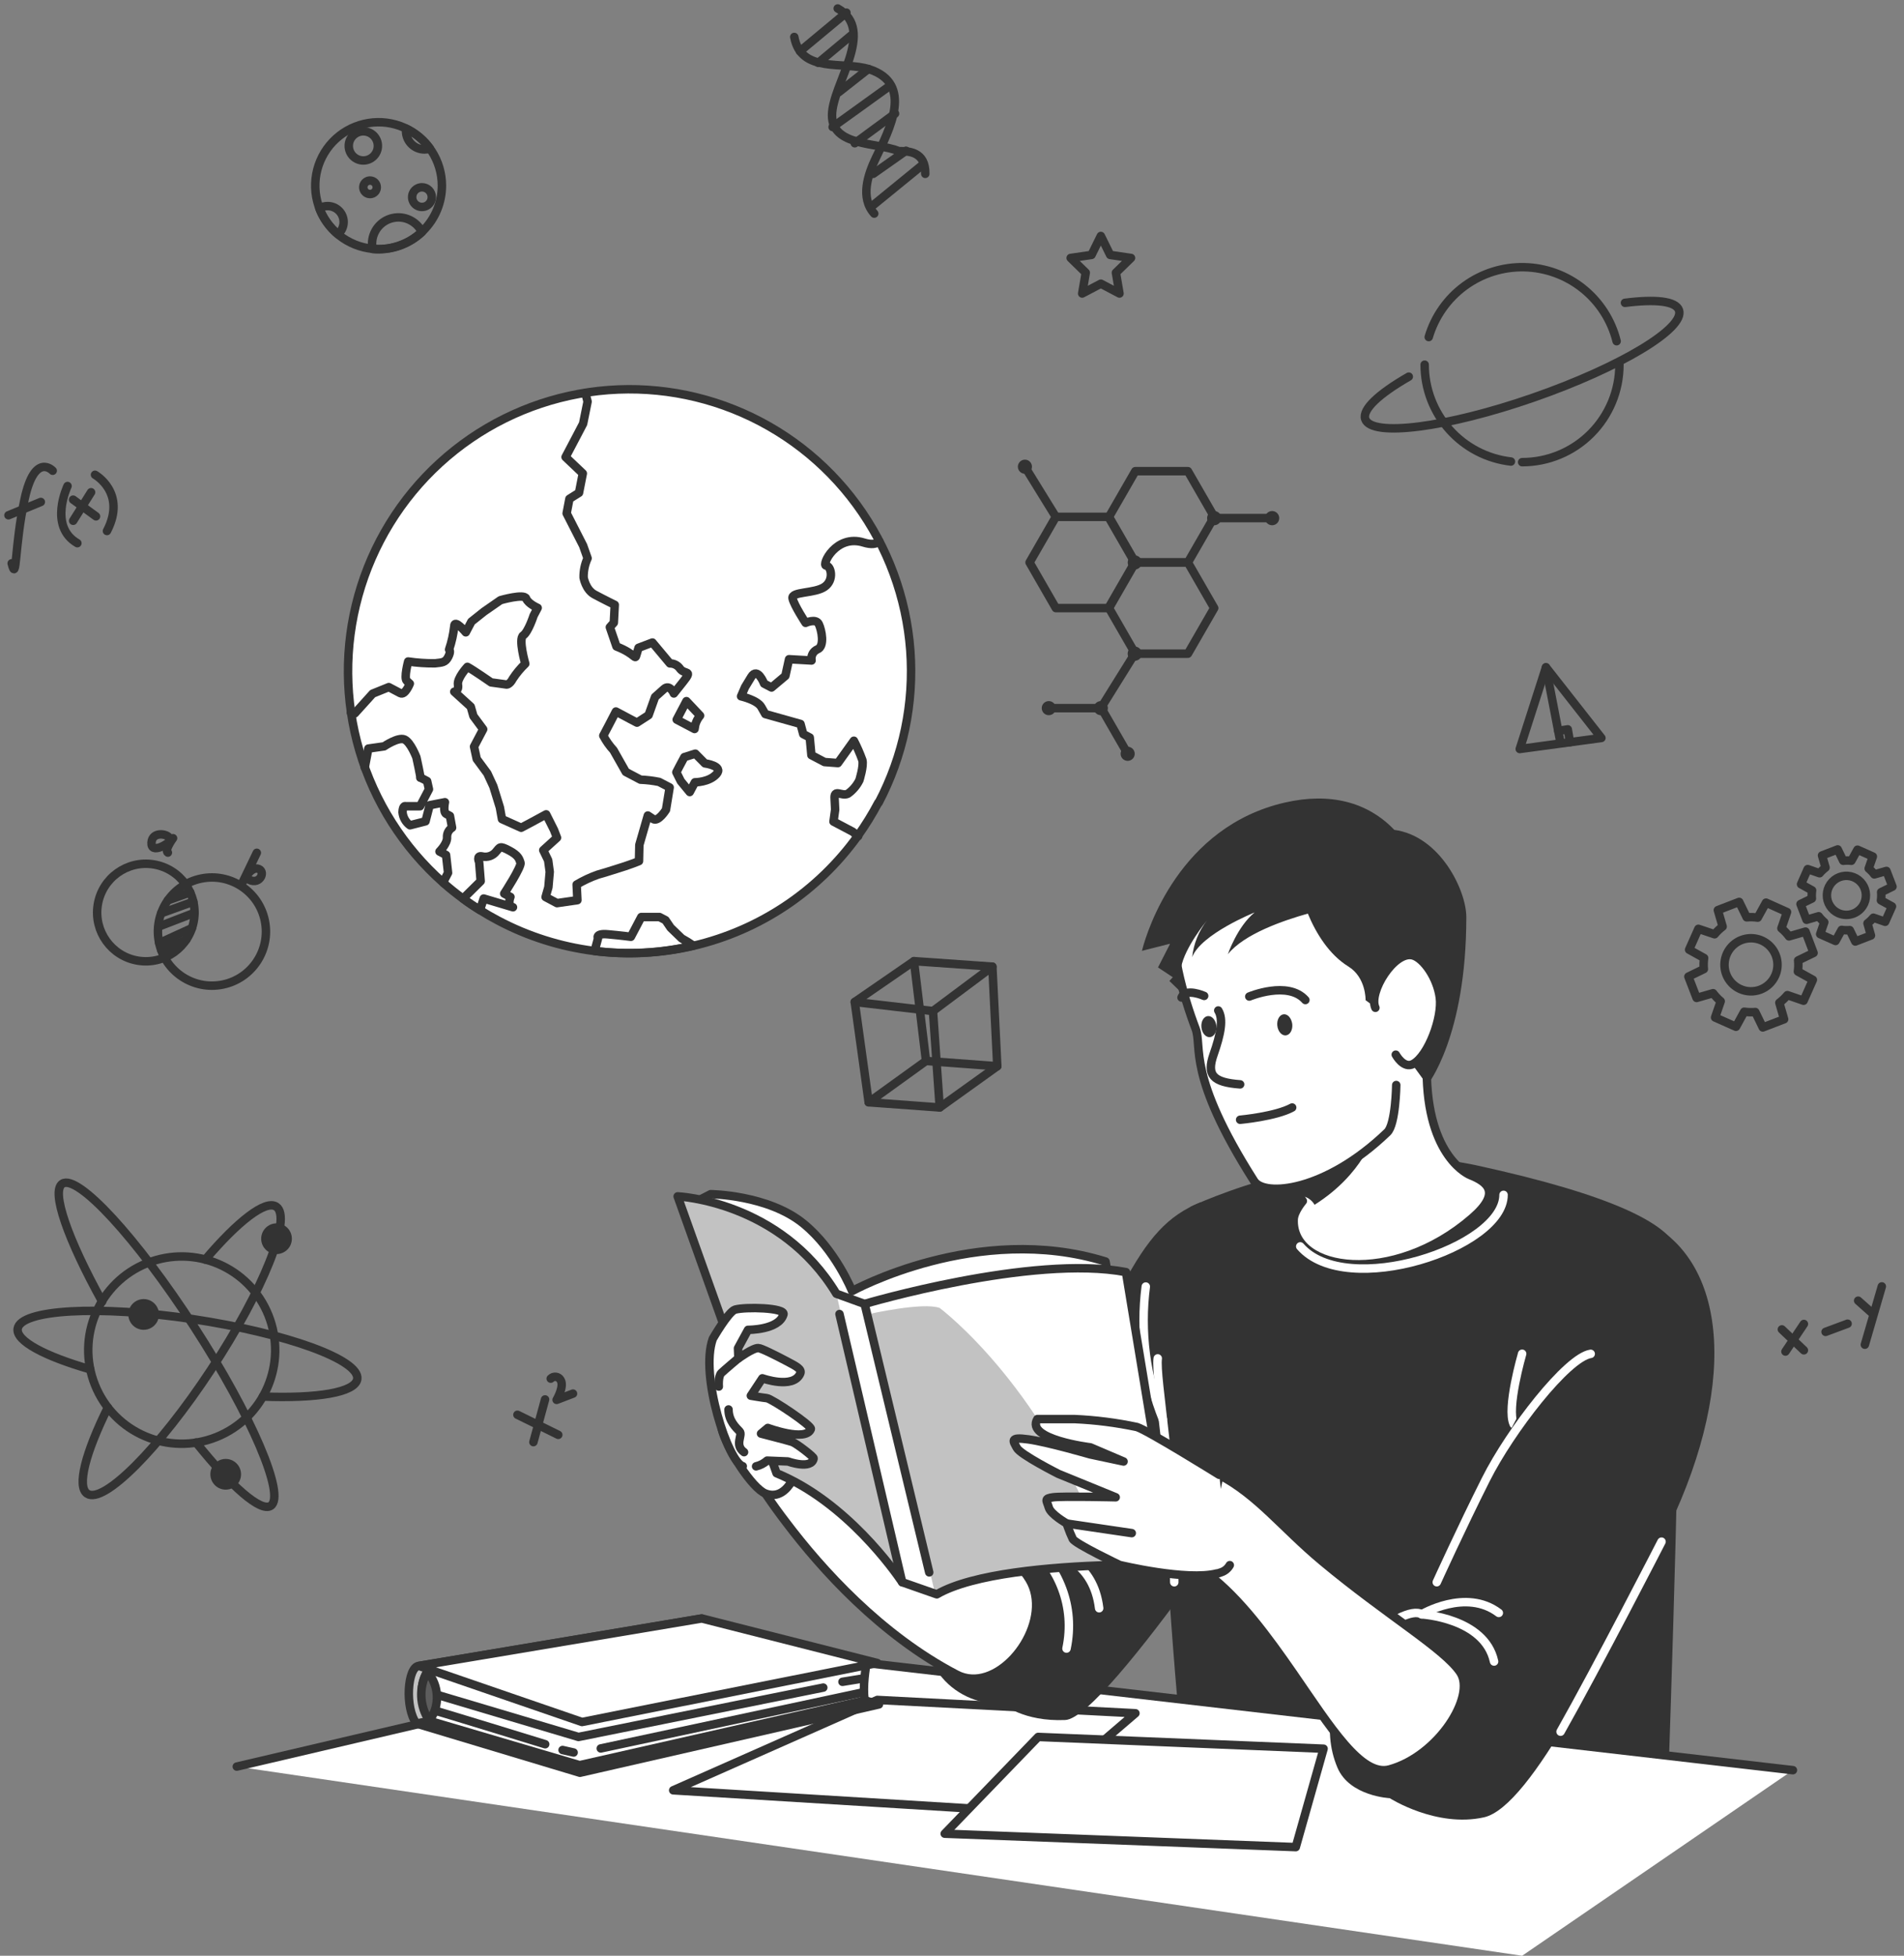 <svg width="225" height="231" viewBox="0 0 225 231" fill="none" xmlns="http://www.w3.org/2000/svg">
<rect x="0" y="0" width="225" height="231" fill="#808080" stroke="none"/>
<path d="M1.38 66.537C2.002 69.008 1.696 64.462 2.915 58.907C4.133 53.351 6.227 55.601 6.227 55.601" stroke="#333333" stroke-linecap="round" stroke-linejoin="round"/>
<path d="M1 60.861L4.824 59.287" stroke="#333333" stroke-linecap="round" stroke-linejoin="round"/>
<path d="M7.982 57.408C7.982 57.408 5.699 62.161 9.143 64.157" stroke="#333333" stroke-linecap="round" stroke-linejoin="round"/>
<path d="M11.227 56.078C11.227 56.078 15.003 58.19 12.64 62.721" stroke="#333333" stroke-linecap="round" stroke-linejoin="round"/>
<path d="M8.641 59.014L11.346 60.989" stroke="#333333" stroke-linecap="round" stroke-linejoin="round"/>
<path d="M10.762 58.142L8.647 61.511" stroke="#333333" stroke-linecap="round" stroke-linejoin="round"/>
<path d="M22.912 108.716C23.427 105.576 21.302 102.613 18.166 102.098C15.03 101.583 12.07 103.71 11.556 106.85C11.041 109.99 13.166 112.953 16.302 113.468C19.438 113.983 22.397 111.856 22.912 108.716Z" stroke="#333333" stroke-linecap="round" stroke-linejoin="round"/>
<path d="M26.326 116.291C29.779 115.582 32.004 112.204 31.296 108.748C30.588 105.291 27.215 103.063 23.762 103.772C20.31 104.481 18.085 107.858 18.793 111.315C19.501 114.772 22.874 117 26.326 116.291Z" stroke="#333333" stroke-linecap="round" stroke-linejoin="round"/>
<path d="M22.481 105.398L19.828 106.349" stroke="#333333" stroke-linecap="round" stroke-linejoin="round"/>
<path d="M22.85 106.497L19.042 107.875" stroke="#333333" stroke-linecap="round" stroke-linejoin="round"/>
<path d="M22.987 107.812L18.736 109.449" stroke="#333333" stroke-linecap="round" stroke-linejoin="round"/>
<path d="M22.687 109.619L18.811 111.388" stroke="#333333" stroke-linecap="round" stroke-linejoin="round"/>
<path d="M22.007 111.001L19.059 112.226" stroke="#333333" stroke-linecap="round" stroke-linejoin="round"/>
<path d="M20.012 99.004C19.849 98.476 17.982 98.148 17.903 99.532C17.823 100.915 19.87 99.764 20.45 99.004C20.45 99.004 19.395 100.424 19.838 100.704" stroke="#333333" stroke-linecap="round" stroke-linejoin="round"/>
<path d="M30.348 100.726L28.692 104.174C28.692 104.174 29.52 102.447 30.407 102.59C31.498 102.785 30.77 104.575 29.452 103.915" stroke="#333333" stroke-linecap="round" stroke-linejoin="round"/>
<path d="M210.568 157.021L213.168 159.488" stroke="#333333" stroke-linecap="round" stroke-linejoin="round"/>
<path d="M213.17 156.378L210.992 159.636" stroke="#333333" stroke-linecap="round" stroke-linejoin="round"/>
<path d="M215.733 157.313L218.334 156.347" stroke="#333333" stroke-linecap="round" stroke-linejoin="round"/>
<path d="M219.582 153.627L221.164 155.032" stroke="#333333" stroke-linecap="round" stroke-linejoin="round"/>
<path d="M222.379 151.942L220.375 158.828" stroke="#333333" stroke-linecap="round" stroke-linejoin="round"/>
<path d="M101.007 118.346L108.006 113.524L117.272 114.174L117.852 125.934L111.049 130.808L102.652 130.195L101.007 118.346Z" stroke="#333333" stroke-linecap="round" stroke-linejoin="round"/>
<path d="M102.651 130.196L109.429 125.312L117.851 125.935" stroke="#333333" stroke-linecap="round" stroke-linejoin="round"/>
<path d="M109.429 125.311L108.005 113.524" stroke="#333333" stroke-linecap="round" stroke-linejoin="round"/>
<path d="M101.007 118.347L110.252 119.419L117.272 114.176" stroke="#333333" stroke-linecap="round" stroke-linejoin="round"/>
<path d="M110.252 119.419L111.048 130.809" stroke="#333333" stroke-linecap="round" stroke-linejoin="round"/>
<path d="M182.692 78.82L179.591 88.468L189.242 87.164L182.692 78.82Z" stroke="#333333" stroke-linecap="round" stroke-linejoin="round"/>
<path d="M182.69 78.82L184.415 87.76" stroke="#333333" stroke-linecap="round" stroke-linejoin="round"/>
<path d="M184.141 86.326L185.269 86.147L185.533 87.667" stroke="#333333" stroke-linecap="round" stroke-linejoin="round"/>
<path d="M61.145 167.103L65.971 169.474" stroke="#333333" stroke-linecap="round" stroke-linejoin="round"/>
<path d="M64.411 165.291L63.034 170.334" stroke="#333333" stroke-linecap="round" stroke-linejoin="round"/>
<path d="M65.08 162.836C65.159 162.754 65.256 162.692 65.364 162.654C65.471 162.616 65.586 162.605 65.699 162.62C65.812 162.634 65.919 162.676 66.013 162.74C66.108 162.804 66.185 162.889 66.24 162.989C66.726 163.749 65.776 165.344 65.776 165.344L67.712 164.605" stroke="#333333" stroke-linecap="round" stroke-linejoin="round"/>
<path d="M98.993 1C103.597 3.593 98.323 9.93 98.323 13.626C98.323 17.323 103.597 16.794 106.234 17.851C107.289 17.851 109.399 17.851 109.341 20.533" stroke="#333333" stroke-linecap="round" stroke-linejoin="round"/>
<path d="M93.86 4.365C94.662 8.732 99.662 7.185 102.731 8.183C108.005 9.899 105.078 15.349 103.507 18.644C102.563 20.608 101.624 23.365 103.311 25.229" stroke="#333333" stroke-linecap="round" stroke-linejoin="round"/>
<path d="M94.535 6.054L100.025 1.491" stroke="#333333" stroke-linecap="round" stroke-linejoin="round"/>
<path d="M96.693 7.422L100.823 3.984" stroke="#333333" stroke-linecap="round" stroke-linejoin="round"/>
<path d="M99.119 10.891L102.611 8.146" stroke="#333333" stroke-linecap="round" stroke-linejoin="round"/>
<path d="M98.395 15.005L105.225 10.089" stroke="#333333" stroke-linecap="round" stroke-linejoin="round"/>
<path d="M101.011 16.921L105.768 13.42" stroke="#333333" stroke-linecap="round" stroke-linejoin="round"/>
<path d="M103.038 24.352L108.982 19.505" stroke="#333333" stroke-linecap="round" stroke-linejoin="round"/>
<path d="M103.186 20.534L107.062 17.804" stroke="#333333" stroke-linecap="round" stroke-linejoin="round"/>
<path d="M25.576 169.733C31.239 167.465 33.994 161.03 31.729 155.36C29.463 149.689 23.036 146.931 17.373 149.199C11.71 151.467 8.955 157.902 11.22 163.573C13.486 169.243 19.913 172.001 25.576 169.733Z" stroke="#333333" stroke-linecap="round" stroke-linejoin="round"/>
<path d="M24.255 148.773C28.105 144.248 31.38 141.686 32.64 142.521C34.56 143.783 31.116 152.401 24.951 161.763C18.785 171.126 12.23 177.695 10.31 176.428C9.044 175.599 10.11 171.575 12.747 166.247" stroke="#333333" stroke-linecap="round" stroke-linejoin="round"/>
<path d="M10.669 161.742C5.3 160.195 1.872 158.389 2.088 156.947C2.399 154.666 11.676 154.138 22.757 155.801C33.838 157.465 42.55 160.617 42.218 162.888C41.981 164.472 37.471 165.196 31.063 164.953" stroke="#333333" stroke-linecap="round" stroke-linejoin="round"/>
<path d="M12.076 153.732C8.026 146.413 6 140.704 7.372 139.812C9.175 138.645 16.148 146.217 22.946 156.71C29.744 167.203 33.789 176.687 31.991 177.859C30.799 178.63 27.344 175.578 23.173 170.382" stroke="#333333" stroke-linecap="round" stroke-linejoin="round"/>
<path d="M34.194 147.306C33.997 147.606 33.716 147.841 33.386 147.982C33.056 148.122 32.692 148.161 32.339 148.095C31.987 148.028 31.662 147.858 31.406 147.607C31.15 147.355 30.974 147.034 30.901 146.682C30.827 146.331 30.859 145.966 30.993 145.633C31.127 145.3 31.356 145.013 31.652 144.811C31.948 144.608 32.297 144.497 32.655 144.493C33.014 144.489 33.366 144.591 33.666 144.787C33.866 144.918 34.039 145.086 34.174 145.284C34.309 145.481 34.403 145.703 34.452 145.937C34.501 146.171 34.504 146.412 34.459 146.647C34.415 146.882 34.325 147.106 34.194 147.306Z" fill="#333333"/>
<path d="M28.189 175.129C27.992 175.429 27.711 175.665 27.381 175.805C27.051 175.945 26.687 175.985 26.334 175.918C25.982 175.851 25.657 175.681 25.401 175.43C25.145 175.179 24.97 174.857 24.896 174.506C24.823 174.154 24.855 173.789 24.988 173.456C25.122 173.123 25.351 172.837 25.647 172.634C25.943 172.431 26.292 172.321 26.651 172.317C27.009 172.312 27.361 172.415 27.661 172.61C27.861 172.741 28.034 172.91 28.169 173.107C28.304 173.304 28.398 173.526 28.447 173.76C28.496 173.994 28.499 174.236 28.454 174.471C28.41 174.706 28.32 174.929 28.189 175.129Z" fill="#333333"/>
<path d="M18.493 156.249C18.297 156.55 18.016 156.785 17.686 156.925C17.356 157.065 16.991 157.105 16.639 157.038C16.287 156.971 15.962 156.801 15.706 156.55C15.45 156.299 15.274 155.977 15.201 155.626C15.127 155.274 15.159 154.909 15.293 154.576C15.427 154.243 15.656 153.957 15.952 153.754C16.247 153.551 16.597 153.441 16.955 153.437C17.314 153.432 17.666 153.535 17.966 153.731C18.369 153.995 18.651 154.409 18.75 154.881C18.849 155.353 18.756 155.845 18.493 156.249Z" fill="#333333"/>
<path d="M134.16 77.21H140.378L143.485 71.824L140.378 66.433H134.16L131.054 71.824L134.16 77.21Z" stroke="#333333" stroke-linecap="round" stroke-linejoin="round"/>
<path d="M133.257 89.029L130.15 83.643H123.938" stroke="#333333" stroke-linecap="round" stroke-linejoin="round"/>
<path d="M124.772 71.824H130.985L134.092 66.432L130.985 61.046H124.772L121.666 66.432L124.772 71.824Z" stroke="#333333" stroke-linecap="round" stroke-linejoin="round"/>
<path d="M134.16 66.432H140.378L143.485 61.046L140.378 55.654H134.16L131.054 61.046L134.16 66.432Z" stroke="#333333" stroke-linecap="round" stroke-linejoin="round"/>
<path d="M134.096 67.266C134.556 67.266 134.929 66.893 134.929 66.432C134.929 65.971 134.556 65.598 134.096 65.598C133.636 65.598 133.263 65.971 133.263 66.432C133.263 66.893 133.636 67.266 134.096 67.266Z" fill="#333333"/>
<path d="M121.117 55.96C121.577 55.96 121.95 55.586 121.95 55.125C121.95 54.665 121.577 54.291 121.117 54.291C120.656 54.291 120.283 54.665 120.283 55.125C120.283 55.586 120.656 55.96 121.117 55.96Z" fill="#333333"/>
<path d="M132.425 89.034C132.425 88.868 132.474 88.707 132.565 88.57C132.657 88.433 132.787 88.326 132.939 88.263C133.091 88.2 133.259 88.183 133.421 88.215C133.582 88.247 133.731 88.327 133.847 88.444C133.964 88.56 134.043 88.709 134.075 88.871C134.108 89.033 134.091 89.2 134.028 89.353C133.965 89.505 133.858 89.636 133.721 89.727C133.584 89.819 133.423 89.868 133.258 89.868C133.149 89.868 133.04 89.846 132.939 89.804C132.838 89.763 132.746 89.701 132.669 89.624C132.591 89.546 132.53 89.454 132.488 89.353C132.446 89.252 132.425 89.143 132.425 89.034Z" fill="#333333"/>
<path d="M123.938 84.476C124.398 84.476 124.771 84.103 124.771 83.642C124.771 83.181 124.398 82.808 123.938 82.808C123.478 82.808 123.104 83.181 123.104 83.642C123.104 84.103 123.478 84.476 123.938 84.476Z" fill="#333333"/>
<path d="M149.49 61.2C149.49 61.034 149.54 60.871 149.632 60.733C149.724 60.595 149.856 60.487 150.009 60.424C150.163 60.36 150.332 60.344 150.494 60.377C150.657 60.41 150.807 60.49 150.924 60.608C151.041 60.726 151.12 60.876 151.152 61.039C151.184 61.203 151.166 61.372 151.102 61.525C151.038 61.678 150.929 61.809 150.791 61.901C150.652 61.992 150.49 62.041 150.324 62.04C150.214 62.04 150.105 62.018 150.003 61.976C149.902 61.933 149.81 61.871 149.732 61.793C149.655 61.715 149.594 61.623 149.552 61.521C149.511 61.419 149.49 61.31 149.49 61.2Z" fill="#333333"/>
<path d="M130.087 84.476C130.547 84.476 130.921 84.103 130.921 83.642C130.921 83.181 130.547 82.808 130.087 82.808C129.627 82.808 129.254 83.181 129.254 83.642C129.254 84.103 129.627 84.476 130.087 84.476Z" fill="#333333"/>
<path d="M142.646 61.2C142.646 61.034 142.695 60.872 142.787 60.733C142.879 60.595 143.01 60.488 143.163 60.424C143.316 60.361 143.485 60.344 143.648 60.377C143.81 60.409 143.96 60.489 144.077 60.606C144.194 60.724 144.274 60.873 144.307 61.036C144.339 61.199 144.322 61.368 144.259 61.521C144.195 61.675 144.088 61.806 143.95 61.898C143.812 61.99 143.65 62.04 143.484 62.04C143.262 62.04 143.048 61.951 142.891 61.794C142.734 61.636 142.646 61.423 142.646 61.2Z" fill="#333333"/>
<path d="M133.258 77.215C133.257 77.049 133.305 76.885 133.397 76.747C133.489 76.608 133.62 76.499 133.773 76.435C133.926 76.371 134.096 76.354 134.259 76.386C134.422 76.418 134.572 76.498 134.689 76.616C134.807 76.734 134.887 76.884 134.919 77.047C134.951 77.211 134.934 77.38 134.87 77.534C134.806 77.687 134.698 77.818 134.559 77.91C134.42 78.002 134.257 78.05 134.091 78.049C133.871 78.048 133.659 77.96 133.503 77.803C133.347 77.647 133.259 77.436 133.258 77.215Z" fill="#333333"/>
<path d="M143.483 61.19H150.324" stroke="#333333" stroke-linecap="round" stroke-linejoin="round"/>
<path d="M134.095 77.21L130.087 83.642" stroke="#333333" stroke-linecap="round" stroke-linejoin="round"/>
<path d="M124.771 61.047L121.116 55.127" stroke="#333333" stroke-linecap="round" stroke-linejoin="round"/>
<path d="M168.836 39.812C169.553 37.387 171.046 35.265 173.086 33.774C175.126 32.283 177.6 31.506 180.125 31.561C182.651 31.617 185.087 32.503 187.06 34.083C189.032 35.663 190.431 37.849 191.04 40.303" stroke="#333333" stroke-linecap="round" stroke-linejoin="round"/>
<path d="M178.55 54.514C175.744 54.193 173.154 52.849 171.274 50.739C169.394 48.628 168.355 45.899 168.355 43.071" stroke="#333333" stroke-linecap="round" stroke-linejoin="round"/>
<path d="M191.372 43.071C191.372 46.125 190.161 49.053 188.005 51.213C185.849 53.373 182.925 54.587 179.875 54.588" stroke="#333333" stroke-linecap="round" stroke-linejoin="round"/>
<path d="M192.026 35.769C195.623 35.309 198.033 35.557 198.408 36.635C199.151 38.779 191.456 43.399 181.219 46.958C170.983 50.517 162.085 51.658 161.336 49.509C160.941 48.363 162.955 46.509 166.479 44.487" stroke="#333333" stroke-linecap="round" stroke-linejoin="round"/>
<path d="M130.089 27.872L131.191 30.111L133.654 30.47L131.871 32.208L132.293 34.668L130.089 33.507L127.884 34.668L128.306 32.208L126.523 30.47L128.986 30.111L130.089 27.872Z" stroke="#333333" stroke-linecap="round" stroke-linejoin="round"/>
<path d="M52.222 21.927C52.22 23.913 51.432 25.817 50.03 27.222C48.628 28.627 46.727 29.417 44.743 29.42C44.501 29.42 44.263 29.41 44.031 29.389C42.588 29.251 41.215 28.697 40.08 27.794C38.945 26.89 38.097 25.676 37.638 24.299C37.179 22.922 37.13 21.441 37.497 20.036C37.863 18.631 38.629 17.363 39.701 16.386C40.774 15.409 42.107 14.765 43.538 14.533C44.969 14.3 46.437 14.488 47.763 15.075C49.089 15.662 50.217 16.622 51.008 17.838C51.8 19.055 52.221 20.475 52.222 21.927V21.927Z" stroke="#333333" stroke-linecap="round" stroke-linejoin="round"/>
<path d="M51.025 23.279C51.026 23.509 50.959 23.734 50.832 23.925C50.705 24.117 50.524 24.267 50.312 24.356C50.1 24.444 49.867 24.468 49.641 24.424C49.416 24.38 49.209 24.269 49.046 24.107C48.883 23.945 48.772 23.738 48.727 23.512C48.682 23.287 48.704 23.053 48.792 22.84C48.88 22.628 49.028 22.446 49.219 22.318C49.41 22.19 49.635 22.122 49.864 22.122C50.171 22.122 50.465 22.244 50.683 22.46C50.9 22.677 51.023 22.971 51.025 23.279V23.279Z" stroke="#333333" stroke-linecap="round" stroke-linejoin="round"/>
<path d="M40.609 26.226C40.609 26.501 40.549 26.773 40.432 27.023C40.316 27.272 40.145 27.492 39.934 27.668C38.95 26.855 38.193 25.802 37.734 24.61C38.025 24.432 38.359 24.339 38.7 24.341C38.949 24.337 39.197 24.384 39.428 24.477C39.66 24.57 39.87 24.708 40.048 24.884C40.226 25.059 40.367 25.268 40.463 25.499C40.559 25.729 40.609 25.976 40.609 26.226Z" stroke="#333333" stroke-linecap="round" stroke-linejoin="round"/>
<path d="M49.863 27.404C48.48 28.715 46.647 29.445 44.742 29.442C44.499 29.442 44.262 29.432 44.03 29.411C43.988 29.207 43.966 29 43.967 28.793C43.967 28.091 44.204 27.41 44.64 26.859C45.075 26.309 45.683 25.922 46.366 25.762C47.048 25.601 47.765 25.675 48.4 25.974C49.035 26.272 49.55 26.776 49.863 27.404V27.404Z" stroke="#333333" stroke-linecap="round" stroke-linejoin="round"/>
<path d="M42.934 18.955C43.884 18.955 44.654 18.184 44.654 17.233C44.654 16.282 43.884 15.512 42.934 15.512C41.985 15.512 41.215 16.282 41.215 17.233C41.215 18.184 41.985 18.955 42.934 18.955Z" stroke="#333333" stroke-linecap="round" stroke-linejoin="round"/>
<path d="M44.523 22.123C44.523 22.28 44.477 22.434 44.389 22.566C44.302 22.697 44.177 22.799 44.032 22.859C43.886 22.92 43.726 22.935 43.572 22.905C43.417 22.874 43.275 22.798 43.164 22.686C43.053 22.575 42.977 22.433 42.946 22.278C42.915 22.123 42.931 21.963 42.991 21.817C43.052 21.672 43.154 21.547 43.285 21.46C43.416 21.372 43.569 21.325 43.727 21.325C43.832 21.325 43.935 21.346 44.032 21.386C44.128 21.426 44.216 21.485 44.29 21.559C44.364 21.633 44.423 21.721 44.463 21.817C44.503 21.914 44.523 22.018 44.523 22.123Z" stroke="#333333" stroke-linecap="round" stroke-linejoin="round"/>
<path d="M50.814 17.555C50.605 17.623 50.386 17.657 50.165 17.655C49.878 17.655 49.593 17.598 49.327 17.488C49.061 17.377 48.819 17.215 48.616 17.011C48.413 16.807 48.252 16.565 48.142 16.298C48.032 16.032 47.976 15.746 47.977 15.458C47.971 15.367 47.971 15.275 47.977 15.184C49.106 15.723 50.082 16.538 50.814 17.555V17.555Z" stroke="#333333" stroke-linecap="round" stroke-linejoin="round"/>
<path d="M222.774 108.877L223.581 107.061L222.273 106.343C222.322 106.023 222.33 105.698 222.3 105.376L223.639 104.722L222.927 102.868L221.493 103.28C221.301 103.021 221.077 102.787 220.828 102.583L221.319 101.168L219.504 100.36L218.782 101.669C218.461 101.63 218.137 101.63 217.817 101.669L217.168 100.328L215.312 101.041L215.728 102.472C215.469 102.668 215.234 102.893 215.027 103.143L213.619 102.652L212.833 104.442L214.141 105.165C214.093 105.485 214.084 105.81 214.114 106.132L212.77 106.781L213.482 108.64L214.916 108.223C215.11 108.482 215.333 108.717 215.581 108.925L215.095 110.335L216.91 111.143L217.627 109.833C217.946 109.882 218.271 109.89 218.592 109.86L219.246 111.206L221.097 110.493L220.686 109.057C220.943 108.863 221.177 108.64 221.382 108.392L222.774 108.877ZM217.258 107.864C216.841 107.678 216.489 107.373 216.246 106.987C216.002 106.602 215.879 106.152 215.89 105.696C215.902 105.24 216.048 104.797 216.311 104.425C216.574 104.052 216.941 103.765 217.367 103.601C217.792 103.437 218.256 103.404 218.701 103.504C219.146 103.604 219.551 103.834 219.865 104.165C220.179 104.496 220.388 104.912 220.465 105.362C220.543 105.812 220.486 106.274 220.301 106.691C220.052 107.25 219.592 107.687 219.021 107.907C218.451 108.126 217.817 108.111 217.258 107.864V107.864Z" stroke="#333333" stroke-linecap="round" stroke-linejoin="round"/>
<path d="M213.134 118.198L214.231 115.732L212.459 114.749C212.522 114.316 212.533 113.876 212.49 113.44L214.315 112.553L213.361 110.034L211.414 110.599C211.154 110.246 210.851 109.926 210.513 109.648L211.177 107.726L208.693 106.612L207.717 108.386C207.284 108.324 206.845 108.311 206.409 108.349L205.523 106.527L203.002 107.499L203.567 109.442C203.216 109.707 202.898 110.012 202.617 110.351L200.703 109.706L199.606 112.172L201.378 113.155C201.315 113.588 201.304 114.028 201.346 114.464L199.521 115.351L200.492 117.87L202.438 117.31C202.7 117.662 203.002 117.981 203.34 118.261L202.675 120.178L205.144 121.276L206.119 119.497C206.552 119.561 206.991 119.574 207.427 119.534L208.313 121.355L210.834 120.389L210.27 118.44C210.62 118.177 210.939 117.874 211.219 117.537L213.134 118.198ZM205.645 116.819C205.079 116.567 204.6 116.152 204.269 115.627C203.939 115.102 203.772 114.49 203.788 113.87C203.805 113.25 204.005 112.648 204.363 112.142C204.721 111.635 205.221 111.246 205.8 111.025C206.379 110.803 207.011 110.758 207.615 110.896C208.219 111.033 208.769 111.348 209.195 111.798C209.621 112.249 209.904 112.816 210.008 113.428C210.112 114.04 210.033 114.669 209.78 115.235C209.612 115.611 209.372 115.951 209.074 116.234C208.776 116.517 208.424 116.739 208.04 116.886C207.656 117.033 207.247 117.103 206.836 117.091C206.425 117.08 206.02 116.988 205.645 116.819Z" stroke="#333333" stroke-linecap="round" stroke-linejoin="round"/>
<path d="M103.801 94.791C103.079 96.162 102.263 97.482 101.359 98.741C96.674 105.264 89.788 109.869 81.975 111.704C74.163 113.54 65.95 112.482 58.856 108.727C58.123 108.341 57.406 107.929 56.72 107.496C56.034 107.063 55.364 106.62 54.721 106.144C53.941 105.579 53.191 104.977 52.474 104.349C52.428 104.314 52.386 104.276 52.348 104.233C47.674 100.091 44.258 94.717 42.49 88.725C40.722 82.732 40.673 76.362 42.349 70.342C44.025 64.323 47.358 58.897 51.968 54.685C56.578 50.472 62.278 47.643 68.418 46.52C74.557 45.397 80.888 46.026 86.688 48.335C92.487 50.643 97.521 54.539 101.214 59.576C104.907 64.614 107.111 70.59 107.573 76.821C108.035 83.053 106.737 89.289 103.828 94.817L103.801 94.791Z" fill="white"/>
<g opacity="0.6">
<path opacity="0.6" d="M103.802 94.791C103.079 96.162 102.263 97.482 101.36 98.741L100.716 98.213L99.609 97.627L98.443 97.014L98.638 95.604L98.575 94.332C98.506 93.059 99.424 94.099 100.157 93.714C100.729 93.305 101.191 92.76 101.502 92.13C101.502 92.13 102.029 90.434 101.855 89.753C101.571 88.968 101.237 88.203 100.853 87.462L98.965 90.102L97.383 89.98L95.885 89.188L95.69 87.102L94.92 86.701L94.598 85.502L90.437 84.335L89.962 83.501C89.488 82.667 87.573 82.239 87.573 82.239L88.043 81.151L88.781 79.937C89.525 78.722 90.295 80.739 90.295 80.739L91.175 81.199L92.81 79.826L93.243 77.856L95.906 78.009C95.854 77.743 95.895 77.466 96.021 77.226C96.148 76.986 96.353 76.796 96.602 76.689C97.489 76.341 97.098 74.413 96.761 73.7C96.423 72.987 95.178 73.563 95.178 73.563C95.178 73.563 93.823 71.498 93.638 70.674C93.454 69.85 96.223 70.146 97.409 69.317C98.596 68.488 98.19 66.841 97.61 66.804C97.03 66.767 98.744 63.054 102.04 64.073C102.958 64.359 103.538 64.258 103.896 63.941C106.37 68.709 107.653 74.006 107.636 79.378C107.62 84.75 106.304 90.039 103.802 94.791Z" fill="white"/>
<path opacity="0.6" d="M80.738 80.507L79.609 81.928C79.609 81.928 79.129 80.782 78.443 81.4L77.388 82.34L76.624 84.484L75.253 85.371L74.414 84.933L73.623 84.51L72.763 84.056L71.94 85.64L71.271 86.907C71.597 87.53 72.003 88.107 72.478 88.624L73.934 91.195L75.706 92.093C76.445 92.121 77.181 92.209 77.905 92.357L79.124 92.996L78.691 95.636C78.691 95.636 77.773 97.131 77.162 96.719L76.545 96.312L75.543 99.787L75.5 101.699C75.5 101.699 74.904 101.947 74.303 102.147C73.702 102.348 74.082 102.242 72.821 102.633C71.561 103.024 71.661 103.008 70.638 103.299C69.766 103.604 68.926 103.997 68.133 104.471L68.222 106.309L65.812 106.662L64.462 105.944L64.794 104.782L64.952 102.966L64.768 101.609L64.188 100.41L65.812 98.937L65.453 98.013L64.53 96.175L62.579 97.231L61.577 97.759L59.309 96.74L59.061 95.362L58.302 92.885L57.595 91.343L56.34 89.643L56.023 88.18L56.73 86.839L57.105 86.131L55.95 84.573L55.633 83.465L53.687 81.695C53.687 81.695 54.251 81.659 54.125 80.872C53.998 80.085 55.237 78.76 55.237 78.76C55.939 79.129 58.043 80.597 58.043 80.597L59.884 80.851C59.884 80.851 60.253 80.851 60.612 80.153C61.031 79.512 61.523 78.922 62.078 78.395C62.078 78.395 61.229 75.443 61.835 75.047C62.442 74.651 63.059 72.718 63.059 72.718L63.544 71.794C63.544 71.794 62.4 71.293 62.183 70.685C61.967 70.078 59.146 70.886 59.146 70.886L57.2 72.238L55.665 73.426L55 74.688C55 74.688 53.645 73.056 53.639 73.97C53.536 74.906 53.331 75.829 53.028 76.721C53.028 76.721 53.307 76.869 52.938 77.577C52.569 78.284 52.168 78.247 51.356 78.348C50.297 78.358 49.239 78.286 48.191 78.131C48.191 78.131 47.664 80.085 48.028 80.423L48.386 80.75C48.386 80.75 47.822 82.171 47.263 81.875L45.902 81.157L43.998 81.928L41.889 84.262L41.419 84.167C40.127 75.484 42.309 66.641 47.493 59.56C52.678 52.48 60.444 47.735 69.103 46.357C69.224 46.886 69.356 47.382 69.356 47.382L68.829 49.99L68.154 51.279L67.573 52.383L66.756 53.935L68.85 55.868L68.402 58.154L67.268 58.867L66.941 60.584L68.887 64.391L69.414 65.885C69.088 66.601 68.928 67.38 68.945 68.166C68.945 68.166 69.182 69.592 70.221 70.157C71.26 70.722 72.626 71.388 72.626 71.388L72.515 73.5L72.046 74.028L72.826 76.304C75.205 77.239 74.978 78.02 75.205 77.239L75.437 76.462L77.056 75.876L79.118 78.342C79.358 78.339 79.595 78.396 79.807 78.509C80.019 78.622 80.2 78.786 80.332 78.987C80.933 79.747 81.871 79.087 80.738 80.507Z" fill="white"/>
<path opacity="0.6" d="M52.785 98.899C52.843 99.649 51.894 100.589 51.894 100.589L52.669 100.996L52.907 103.108L52.321 104.227C48.173 100.558 45.009 95.907 43.118 90.698L43.54 88.459L45.402 88.195C45.402 88.195 47.068 87.087 47.807 87.382C48.545 87.678 49.22 89.494 49.22 89.494C49.22 89.494 49.748 91.945 49.679 91.897H49.647H49.69L50.449 92.298L50.665 93.265L49.611 95.272H47.912C47.912 95.272 47.575 95.092 47.543 95.974C47.571 96.28 47.663 96.576 47.815 96.843C47.967 97.11 48.175 97.341 48.424 97.521L50.259 97.051L50.75 95.15L52.553 94.796C52.553 94.796 52.295 95.963 52.717 96.185L53.144 96.412L53.397 97.806C53.208 97.918 53.052 98.079 52.945 98.27C52.837 98.462 52.782 98.679 52.785 98.899Z" fill="white"/>
<path opacity="0.6" d="M61.508 101.889C61.345 101.435 61.276 101.039 60.153 100.447C59.03 99.856 59.098 100.067 58.655 100.558C58.464 100.811 58.204 101.002 57.906 101.108C57.608 101.214 57.285 101.23 56.978 101.155C56.24 100.991 56.625 101.825 56.625 101.825L56.804 104.08L54.721 106.14C55.364 106.615 56.03 107.066 56.72 107.492L57.163 106.129L60.622 107.143C59.889 106.927 60.322 105.923 60.322 105.923L59.583 105.532C59.583 105.532 61.672 102.332 61.508 101.889Z" fill="white"/>
<path opacity="0.6" d="M83.301 90.167L82.167 89.022L80.869 89.428L80.342 90.484L79.946 91.245L80.474 92.301L81.528 93.584L82.13 92.433C82.13 92.433 83.802 92.433 84.677 91.466C85.553 90.5 83.301 90.167 83.301 90.167Z" fill="white"/>
<path opacity="0.6" d="M79.968 84.996L82.077 86.105L82.162 85.609C82.272 85.211 82.466 84.842 82.731 84.526L81.118 82.815L79.968 84.996Z" fill="white"/>
<path opacity="0.6" d="M79.251 109.578L78.644 108.686L77.937 108.316H75.78L74.552 110.65C74.552 110.65 73.375 110.492 71.83 110.355C70.285 110.217 70.665 110.856 70.665 110.856L70.264 112.324C74.162 112.805 78.115 112.592 81.94 111.696C81.496 111.386 81.035 111.1 80.559 110.841L79.251 109.578Z" fill="white"/>
</g>
<path d="M103.801 94.791C103.079 96.162 102.263 97.482 101.359 98.741C96.674 105.264 89.788 109.869 81.975 111.704C74.163 113.54 65.95 112.482 58.856 108.727C58.123 108.341 57.406 107.929 56.72 107.496C56.034 107.063 55.364 106.62 54.721 106.144C53.941 105.579 53.191 104.977 52.474 104.349C52.428 104.314 52.386 104.276 52.348 104.233V104.233C47.674 100.091 44.258 94.717 42.49 88.725C40.722 82.732 40.673 76.362 42.349 70.342C44.025 64.323 47.358 58.897 51.968 54.685C56.578 50.472 62.278 47.643 68.418 46.52C74.557 45.397 80.888 46.026 86.688 48.335C92.487 50.643 97.521 54.539 101.214 59.576C104.907 64.614 107.111 70.59 107.573 76.821C108.035 83.053 106.737 89.289 103.828 94.817L103.801 94.791Z" stroke="#333333" stroke-linecap="round" stroke-linejoin="round"/>
<path d="M81.94 111.694C78.115 112.59 74.162 112.803 70.264 112.322L70.665 110.854C70.665 110.854 70.285 110.215 71.83 110.353C73.375 110.49 74.552 110.648 74.552 110.648L75.78 108.314H77.937L78.644 108.684L79.251 109.577L80.559 110.839C81.035 111.098 81.496 111.384 81.94 111.694Z" stroke="#333333" stroke-linecap="round" stroke-linejoin="round"/>
<path d="M103.918 63.948C103.559 64.264 102.979 64.365 102.061 64.08C98.765 63.06 97.056 66.767 97.631 66.81C98.206 66.852 98.612 68.521 97.43 69.323C96.249 70.126 93.475 69.851 93.659 70.68C93.844 71.509 95.2 73.569 95.2 73.569C95.2 73.569 96.413 72.999 96.755 73.706C97.098 74.414 97.489 76.347 96.602 76.695C96.353 76.802 96.148 76.992 96.021 77.232C95.895 77.472 95.854 77.749 95.906 78.015L93.243 77.862L92.81 79.832L91.175 81.205L90.295 80.745C90.295 80.745 89.525 78.728 88.781 79.943L88.043 81.157L87.573 82.245C87.573 82.245 89.488 82.673 89.962 83.507L90.437 84.341L94.598 85.508L94.92 86.707L95.69 87.109L95.885 89.194L97.436 90.008L99.018 90.129L100.906 87.489C101.289 88.23 101.624 88.996 101.908 89.781C102.093 90.462 101.555 92.157 101.555 92.157C101.244 92.788 100.782 93.332 100.21 93.741C99.456 94.126 98.533 93.086 98.628 94.359L98.691 95.631L98.496 97.041L99.661 97.654L100.769 98.24L101.412 98.768" stroke="#333333" stroke-linecap="round" stroke-linejoin="round"/>
<path d="M41.462 84.166L41.931 84.261L44.041 81.927L45.945 81.156L47.306 81.874C47.865 82.17 48.429 80.749 48.429 80.749L48.07 80.422C47.706 80.084 48.234 78.13 48.234 78.13C49.281 78.285 50.339 78.357 51.398 78.347C52.231 78.246 52.627 78.278 52.98 77.576C53.334 76.873 53.07 76.72 53.07 76.72C53.373 75.828 53.578 74.906 53.682 73.969C53.682 73.055 55.043 74.687 55.043 74.687L55.707 73.425L57.194 72.242L59.141 70.89C59.141 70.89 61.962 70.077 62.178 70.69C62.395 71.302 63.539 71.799 63.539 71.799L63.054 72.723C63.054 72.723 62.432 74.645 61.83 75.051C61.229 75.458 62.073 78.399 62.073 78.399C61.518 78.927 61.026 79.517 60.607 80.158C60.237 80.865 59.879 80.855 59.879 80.855L58.038 80.601C58.038 80.601 55.929 79.133 55.233 78.764C55.233 78.764 53.993 80.089 54.12 80.876C54.246 81.663 53.682 81.7 53.682 81.7L55.628 83.469L55.944 84.578L57.099 86.135L56.725 86.843L56.018 88.184L56.335 89.647L57.59 91.347L58.302 92.884L59.072 95.371L59.32 96.75L61.588 97.769L62.59 97.241L64.541 96.184L65.464 98.022L65.823 98.946L64.198 100.42L64.778 101.618L64.963 102.975L64.805 104.792L64.473 105.954L65.823 106.672L68.233 106.323L68.143 104.48C68.937 104.007 69.776 103.614 70.648 103.308C71.672 103.018 71.572 103.034 72.832 102.643C74.093 102.252 73.707 102.358 74.314 102.157C74.921 101.956 75.511 101.708 75.511 101.708L75.553 99.796L76.555 96.322L77.172 96.728C77.784 97.14 78.702 95.646 78.702 95.646L79.135 93.006L77.89 92.356C77.165 92.208 76.43 92.12 75.691 92.092L73.955 91.178L72.5 88.607C72.024 88.09 71.618 87.513 71.292 86.891L71.962 85.623L72.784 84.039L73.644 84.493L74.435 84.916L75.274 85.354L76.645 84.467L77.41 82.323L78.465 81.383C79.15 80.76 79.63 81.911 79.63 81.911L80.759 80.49C81.893 79.07 80.954 79.73 80.374 79.001C80.242 78.801 80.062 78.636 79.85 78.524C79.638 78.411 79.401 78.354 79.161 78.357L77.099 75.891L75.459 76.514L75.226 77.29C75 78.072 75.226 77.29 72.848 76.356L72.067 74.08L72.537 73.552L72.647 71.439C72.647 71.439 71.281 70.769 70.242 70.209C69.203 69.649 68.966 68.218 68.966 68.218C68.949 67.432 69.11 66.653 69.436 65.937L68.908 64.443L66.962 60.635L67.289 58.919L68.423 58.206L68.871 55.92L66.835 53.987L67.653 52.434L68.233 51.331L68.908 50.042L69.436 47.434C69.436 47.434 69.304 46.948 69.182 46.409" stroke="#333333" stroke-linecap="round" stroke-linejoin="round"/>
<path d="M52.5 104.343C52.459 104.296 52.413 104.254 52.362 104.216V104.216L52.948 103.097L52.711 100.985L51.935 100.578C51.935 100.578 52.885 99.638 52.827 98.888C52.816 98.665 52.866 98.442 52.971 98.244C53.076 98.046 53.232 97.88 53.423 97.763L53.169 96.369L52.742 96.142C52.32 95.921 52.579 94.754 52.579 94.754L50.775 95.107L50.285 97.008L48.449 97.478C48.2 97.299 47.993 97.068 47.841 96.801C47.689 96.534 47.596 96.237 47.568 95.931C47.6 95.049 47.938 95.229 47.938 95.229H49.636L50.691 93.222L50.474 92.256L49.715 91.855" stroke="#333333" stroke-linecap="round" stroke-linejoin="round"/>
<path d="M49.666 91.856C49.751 91.903 49.208 89.453 49.208 89.453C49.208 89.453 48.532 87.663 47.794 87.341C47.056 87.019 45.389 88.154 45.389 88.154L43.527 88.418L43.105 90.657" stroke="#333333" stroke-linecap="round" stroke-linejoin="round"/>
<path d="M57.162 106.129L56.719 107.492C56.015 107.062 55.349 106.611 54.72 106.14L56.803 104.08L56.624 101.825C56.624 101.825 56.239 100.991 56.977 101.155C57.284 101.23 57.607 101.214 57.905 101.108C58.203 101.002 58.463 100.811 58.654 100.558C59.087 100.067 59.034 99.856 60.152 100.447C61.27 101.039 61.344 101.435 61.507 101.889C61.671 102.343 59.582 105.548 59.582 105.548L60.321 105.939C60.321 105.939 59.888 106.942 60.621 107.159L57.162 106.129Z" stroke="#333333" stroke-linecap="round" stroke-linejoin="round"/>
<path d="M80.87 89.426L82.167 89.019L83.301 90.165C83.301 90.165 85.543 90.456 84.667 91.433C83.792 92.41 82.12 92.399 82.12 92.399L81.508 93.55L80.453 92.267L79.926 91.211L80.321 90.451L80.87 89.426Z" stroke="#333333" stroke-linecap="round" stroke-linejoin="round"/>
<path d="M82.731 84.525C82.466 84.841 82.272 85.21 82.162 85.608L82.077 86.104L79.968 84.995L81.118 82.814L82.731 84.525Z" stroke="#333333" stroke-linecap="round" stroke-linejoin="round"/>
<path d="M197.184 209.087C194.357 211.442 172.581 226.407 141.506 223.994C139.834 209.831 133.458 151.649 140.71 142.524C140.71 142.524 158.304 134.123 174.511 137.65C190.718 141.178 197.026 144.557 198.181 147.483C199.057 149.695 197.807 190.895 197.184 209.087Z" fill="#333333"/>
<path d="M173.973 143.864C164.638 151.959 152.613 150.248 152.877 144.033C152.919 143.061 153.958 141.857 153.958 141.857L153.594 141.298L152.012 138.905C150.857 137.115 149.412 134.866 148.405 133.229C147.561 131.835 168.599 118.876 168.599 126.327C168.599 136.825 173.746 138.8 173.746 138.8C175.687 139.581 177.496 140.817 173.973 143.864Z" fill="white" stroke="#333333" stroke-linecap="round" stroke-linejoin="round"/>
<path d="M179.875 159.897C179.875 159.897 177.992 166.361 178.883 168.214" stroke="white" stroke-linecap="round" stroke-linejoin="round"/>
<path d="M177.678 141.13C177.678 147.366 159.097 153.476 153.654 147.218" stroke="white" stroke-linecap="round" stroke-linejoin="round"/>
<path d="M162.393 133.933C162.393 133.933 161.148 138.632 155.347 142.302C155.07 141.827 154.623 141.474 154.097 141.315C153.922 141.286 153.744 141.286 153.57 141.315L151.987 138.923C154.988 136.758 162.393 133.933 162.393 133.933Z" fill="#333333"/>
<path d="M164.997 128.156C164.997 128.156 164.934 132.793 163.942 133.738C156.585 140.803 149.391 141.363 148.205 139.499C140.214 126.952 142.102 123.657 141.29 121.508C139.85 117.738 138.084 111.58 138.864 107.852C140.605 99.525 156.269 93.066 164.517 101.441C168.473 105.449 169.723 114.147 168.889 121.392" fill="white"/>
<path d="M164.997 128.156C164.997 128.156 164.934 132.793 163.942 133.738C156.585 140.803 149.391 141.363 148.205 139.499C140.214 126.952 142.102 123.657 141.29 121.508C139.85 117.738 138.084 111.58 138.864 107.852C140.605 99.525 156.269 93.066 164.517 101.441C168.473 105.449 169.723 114.147 168.889 121.392" stroke="#333333" stroke-linecap="round" stroke-linejoin="round"/>
<path d="M142.298 117.631C142.298 117.631 140.099 116.643 139.624 117.821" stroke="#333333" stroke-linecap="round" stroke-linejoin="round"/>
<path d="M147.631 117.704C147.631 117.704 152.203 115.787 154.26 118.116" stroke="#333333" stroke-linecap="round" stroke-linejoin="round"/>
<path d="M152.709 120.952C152.783 121.638 152.45 122.235 151.96 122.293C151.469 122.351 151.016 121.828 150.942 121.142C150.868 120.455 151.2 119.853 151.691 119.801C152.181 119.748 152.614 120.265 152.709 120.952Z" fill="#333333"/>
<path d="M143.742 121.159C143.821 121.846 143.483 122.448 142.993 122.501C142.503 122.553 142.049 122.041 141.975 121.355C141.901 120.668 142.234 120.066 142.724 120.014C143.215 119.961 143.658 120.473 143.742 121.159Z" fill="#333333"/>
<path d="M143.964 119.351C144.602 120.38 144.254 122.139 143.41 124.552C142.566 126.965 143.31 127.837 146.548 128.079" fill="white"/>
<path d="M143.964 119.351C144.602 120.38 144.254 122.139 143.41 124.552C142.566 126.965 143.31 127.837 146.548 128.079" stroke="#333333" stroke-linecap="round" stroke-linejoin="round"/>
<path d="M146.549 132.258C146.549 132.258 150.768 131.873 152.698 130.812" stroke="#333333" stroke-linecap="round" stroke-linejoin="round"/>
<path d="M173.278 108.316C173.278 105.179 170.188 98.742 164.766 98.018C161.649 94.755 157.208 93.556 151.818 94.797C139.361 97.659 135.569 109.974 135.025 112.012C134.973 112.202 134.946 112.308 134.946 112.308L138.279 111.463L136.845 114.267L138.591 115.423L138.19 115.867L140.215 117.821L139.582 114.251C139.972 111.949 142.62 108.727 142.62 108.727C141.654 109.981 141.052 111.478 140.88 113.052C141.934 110.312 148.263 107.772 148.263 107.772C146.212 109.44 145.099 112.704 145.099 112.704C147.05 110.296 151.623 108.738 154.55 107.909C155.536 110.291 157.103 112.778 159.339 114.156C161.448 115.455 161.375 118.138 161.375 118.138C163.644 119.717 165.317 122.017 166.121 124.664L168.674 128.16C168.674 128.16 173.278 122.505 173.278 108.316Z" fill="#333333"/>
<path d="M162.534 119.035C161.68 117.203 164.781 112.239 166.98 112.852C168.214 113.2 169.828 115.455 170.144 117.821C170.461 120.187 168.789 124.686 167.006 125.663C165.872 126.296 164.939 124.57 164.939 124.57" fill="white"/>
<path d="M162.534 119.035C161.68 117.203 164.781 112.239 166.98 112.852C168.214 113.2 169.828 115.455 170.144 117.821C170.461 120.187 168.789 124.686 167.006 125.663C165.872 126.296 164.939 124.57 164.939 124.57" stroke="#333333" stroke-linecap="round" stroke-linejoin="round"/>
<path d="M27.982 208.658L87.574 194.712L211.873 209.081L179.875 231.001L27.982 208.658Z" fill="white"/>
<path d="M27.982 208.658L87.574 194.712L211.873 209.081" fill="white"/>
<path d="M27.982 208.658L87.574 194.712L211.873 209.081" stroke="#333333" stroke-linecap="round" stroke-linejoin="round"/>
<path d="M79.553 211.457L103.676 200.785L134.176 202.359L120.611 213.971L79.553 211.457Z" fill="white" stroke="#333333" stroke-linecap="round" stroke-linejoin="round"/>
<path d="M141.886 141.995C134.149 145.164 132.483 152.287 119.335 180.438C119.335 180.438 113.496 181.637 110.369 188.739C107.241 195.842 112.478 201.45 118.507 201.26C118.507 201.26 120.927 203.372 125.89 203.156C130.853 202.939 152.788 169.333 152.788 169.333L141.886 141.995Z" fill="#333333"/>
<path d="M121.638 182.092C125.097 185.176 127.086 189.701 126.031 194.718" stroke="white" stroke-linecap="round" stroke-linejoin="round"/>
<path d="M124.979 183.575C124.979 183.575 129.23 184.505 129.89 189.954" stroke="white" stroke-linecap="round" stroke-linejoin="round"/>
<path d="M137.415 167.627C135.407 162.665 134.713 157.268 135.4 151.959" stroke="white" stroke-linecap="round" stroke-linejoin="round"/>
<path d="M136.813 160.446C136.492 162.664 138.78 174.472 138.765 186.886" stroke="white" stroke-linecap="round" stroke-linejoin="round"/>
<path d="M194.649 144.329C204.327 149.198 205.477 164.179 196.347 182.091C189.897 194.733 180.994 213.4 175.362 214.651C169.729 215.903 164.233 212.391 164.233 212.391C164.233 212.391 159.487 212.17 158.052 208.79C154.128 199.554 164.102 187.884 168.004 190.677C168.004 190.677 180.536 163.392 182.819 161.671" fill="#333333"/>
<path d="M157.156 203.177C155.874 196.803 165.895 189.283 168.004 190.677C168.004 190.677 175.446 191.095 176.559 196.249" stroke="white" stroke-linecap="round" stroke-linejoin="round"/>
<path d="M184.416 204.535C188.772 196.841 196.346 182.092 196.346 182.092" stroke="white" stroke-linecap="round" stroke-linejoin="round"/>
<path d="M168.005 190.678C168.005 190.678 173.221 187.552 177.118 190.509" stroke="white" stroke-linecap="round" stroke-linejoin="round"/>
<path d="M169.786 186.882C169.786 186.882 172.666 180.545 175.588 174.736C178.509 168.928 185.197 160.325 187.976 159.908" stroke="white" stroke-linecap="round" stroke-linejoin="round"/>
<path d="M114.82 198.272C114.194 198.242 113.581 198.074 113.027 197.781C104.061 193.097 97.088 185.356 92.89 179.801C91.258 177.678 89.756 175.457 88.392 173.152L90.543 163.922C90.543 163.922 92.569 169.203 100.707 174.393C108.844 179.584 118.512 181.295 121.639 186.539C124.408 191.107 119.53 198.5 114.82 198.272Z" fill="white"/>
<path opacity="0.4" d="M114.82 198.272C114.72 197.605 114.543 196.951 114.292 196.324C112.41 191.603 101.018 182.219 101.018 182.219C98.307 182.135 95.327 181.005 92.901 179.801C91.265 177.678 89.759 175.458 88.392 173.152L90.543 163.922C90.543 163.922 92.569 169.203 100.707 174.393C108.844 179.584 118.512 181.295 121.639 186.539C124.408 191.107 119.53 198.5 114.82 198.272Z" fill="white"/>
<path d="M114.82 198.272C114.194 198.242 113.581 198.074 113.027 197.781C104.061 193.097 97.088 185.356 92.89 179.801C91.258 177.678 89.756 175.457 88.392 173.152L90.543 163.922C90.543 163.922 92.569 169.203 100.707 174.393C108.844 179.584 118.512 181.295 121.639 186.539C124.408 191.107 119.53 198.5 114.82 198.272Z" stroke="#333333" stroke-linecap="round" stroke-linejoin="round"/>
<path d="M94.515 172.591C94.515 172.591 93.403 177.513 90.47 176.409C88.888 175.813 85.84 171.081 85.265 168.694L94.515 172.591Z" fill="white" stroke="#333333" stroke-linecap="round" stroke-linejoin="round"/>
<path d="M81.587 142.285L83.981 141.05C83.981 141.05 90.748 141.108 94.946 144.524C98.759 147.629 100.695 152.493 100.695 152.493C100.695 152.493 115.51 144.303 130.641 149.002L136.812 183.438L108.442 185.296L90.737 168.456L81.587 142.285Z" fill="white" stroke="#333333" stroke-linecap="round" stroke-linejoin="round"/>
<path d="M138.764 184.816C138.764 184.816 135.437 184.715 130.985 184.863C124.256 185.075 114.957 185.835 110.707 188.312L110.506 188.243L106.614 186.881L106.535 186.764C105.817 185.708 100.032 177.391 91.767 174.006L80.08 141.309C80.08 141.309 92.21 141.837 98.84 152.81L102.168 154.014C102.168 154.014 121.972 148.142 133.058 150.254L138.764 184.816Z" fill="white"/>
<path opacity="0.3" d="M106.535 186.77C105.817 185.714 100.032 177.397 91.767 174.012L80.08 141.314C80.08 141.314 92.21 141.843 98.84 152.816L106.535 186.77Z" fill="#333333"/>
<path opacity="0.3" d="M130.984 184.864C124.254 185.075 114.956 185.835 110.705 188.312L110.504 188.243L102.73 155.197C102.73 155.197 109.091 153.766 111.048 154.489C111.042 154.5 123.974 164.053 130.984 184.864Z" fill="#333333"/>
<path d="M138.764 184.816C138.764 184.816 135.437 184.715 130.985 184.863C124.256 185.075 114.957 185.835 110.707 188.312L110.506 188.243L106.614 186.881L106.535 186.764C105.817 185.708 100.032 177.391 91.767 174.006L80.08 141.309C80.08 141.309 92.21 141.837 98.84 152.81L102.168 154.014C102.168 154.014 121.972 148.142 133.058 150.254L138.764 184.816Z" stroke="#333333" stroke-linecap="round" stroke-linejoin="round"/>
<path d="M102.177 154.02L109.808 185.719" stroke="#333333" stroke-linecap="round" stroke-linejoin="round"/>
<path d="M106.614 186.886L99.204 155.207" stroke="#333333" stroke-linecap="round" stroke-linejoin="round"/>
<path d="M87.775 173.178C86.082 172.708 82.67 162.522 84.231 158.134C84.231 158.134 86.087 154.907 86.868 154.685C88.049 154.342 92.817 154.442 92.585 155.245C92.057 157.104 88.397 157.072 88.397 157.072L87.21 159.248L87.258 160.447C87.258 160.447 88.983 159.19 89.615 159.227C89.942 159.227 91.63 160.072 92.97 160.779C94.114 161.386 94.816 161.719 94.552 162.268C93.703 164.095 90.09 162.796 90.09 162.796L88.729 164.851C88.729 164.851 90.043 165.078 90.618 165.141C91.192 165.204 95.965 168.389 95.823 168.785C95.259 170.337 90.734 168.658 90.734 168.658L89.932 169.329C89.932 169.329 93.265 170.189 93.624 170.316C94.151 170.511 96.182 172.074 96.15 172.254C95.907 173.627 93.107 172.618 93.107 172.618L90.654 172.518C90.281 172.848 89.832 173.08 89.347 173.194" fill="white"/>
<path d="M87.775 173.178C86.082 172.708 82.67 162.522 84.231 158.134C84.231 158.134 86.087 154.907 86.868 154.685C88.049 154.342 92.817 154.442 92.585 155.245C92.057 157.104 88.397 157.072 88.397 157.072L87.21 159.248L87.258 160.447C87.258 160.447 88.983 159.19 89.615 159.227C89.942 159.227 91.63 160.072 92.97 160.779C94.114 161.386 94.816 161.719 94.552 162.268C93.703 164.095 90.09 162.796 90.09 162.796L88.729 164.851C88.729 164.851 90.043 165.078 90.618 165.141C91.192 165.204 95.965 168.389 95.823 168.785C95.259 170.337 90.734 168.658 90.734 168.658L89.932 169.329C89.932 169.329 93.265 170.189 93.624 170.316C94.151 170.511 96.182 172.074 96.15 172.254C95.907 173.627 93.107 172.618 93.107 172.618L90.654 172.518C90.281 172.848 89.832 173.08 89.347 173.194" stroke="#333333" stroke-linecap="round" stroke-linejoin="round"/>
<path d="M87.237 160.446C87.237 160.446 85.655 161.777 85.249 162.162C84.842 162.548 84.943 163.773 84.943 163.773" stroke="#333333" stroke-linecap="round" stroke-linejoin="round"/>
<path d="M86.092 166.477C86.092 167.818 86.988 168.631 87.4 169.064C87.811 169.497 86.74 170.675 87.927 171.52" stroke="#333333" stroke-linecap="round" stroke-linejoin="round"/>
<path d="M164.212 208.991C160.863 209.905 157.224 204.012 152.783 197.58C149.851 193.355 146.57 188.851 142.799 185.962C142.498 185.735 142.193 185.513 141.887 185.302L144.091 174.213C148.669 176.616 151.507 180.465 156.259 184.42C163.906 190.794 170.683 194.707 172.561 197.527C174.438 200.347 169.95 207.423 164.212 208.991Z" fill="white"/>
<path opacity="0.4" d="M152.783 197.575C149.85 193.35 146.57 188.846 142.799 185.957C143.296 185.983 143.793 185.907 144.26 185.735C144.26 185.735 150.219 190.578 152.783 197.575Z" fill="white"/>
<path d="M164.212 208.991C160.863 209.905 157.224 204.012 152.783 197.58C149.851 193.355 146.57 188.851 142.799 185.962C142.498 185.735 142.193 185.513 141.887 185.302L144.091 174.213C148.669 176.616 151.507 180.465 156.259 184.42C163.906 190.794 170.683 194.707 172.561 197.527C174.438 200.347 169.95 207.423 164.212 208.991Z" stroke="#333333" stroke-linecap="round" stroke-linejoin="round"/>
<path d="M145.327 184.864C145.098 185.274 144.72 185.58 144.272 185.72C144.153 185.766 144.031 185.807 143.908 185.841H143.808C140.269 186.765 132.305 184.843 132.305 184.843C132.305 184.843 127.089 182.361 126.773 181.775C126.552 181.311 126.357 180.835 126.187 180.349L126.045 179.932C126.045 179.932 124.167 178.876 123.935 178.052C123.703 177.228 123.308 176.996 124.463 176.848C125.618 176.7 131.846 176.848 131.846 176.848L125.069 174.081C125.069 174.081 120.581 171.816 120.164 171.018C119.748 170.221 119.225 169.693 121.52 170.01C123.814 170.327 128.824 171.784 128.824 171.784L132.774 172.624L128.851 170.95C128.851 170.95 121.129 170.015 122.59 167.612H126.973C129.456 167.722 131.925 168.036 134.357 168.552C135.633 168.943 144.071 174.192 144.071 174.192" fill="white"/>
<path opacity="0.4" d="M143.796 185.862C140.258 186.786 132.294 184.864 132.294 184.864C132.294 184.864 127.078 182.382 126.761 181.796C126.541 181.331 126.345 180.856 126.176 180.37L132.578 181.072C132.355 181.476 132.237 181.931 132.237 182.393C132.237 182.855 132.355 183.309 132.578 183.713C133.29 184.996 141.402 186.295 143.796 185.862Z" fill="white"/>
<path d="M145.327 184.864C145.098 185.274 144.72 185.58 144.272 185.72C144.153 185.766 144.031 185.807 143.908 185.841H143.808C140.269 186.765 132.305 184.843 132.305 184.843C132.305 184.843 127.089 182.361 126.773 181.775C126.552 181.311 126.357 180.835 126.187 180.349L126.045 179.932C126.045 179.932 124.167 178.876 123.935 178.052C123.703 177.228 123.308 176.996 124.463 176.848C125.618 176.7 131.846 176.848 131.846 176.848L125.069 174.081C125.069 174.081 120.581 171.816 120.164 171.018C119.748 170.221 119.225 169.693 121.52 170.01C123.814 170.327 128.824 171.784 128.824 171.784L132.774 172.624L128.851 170.95C128.851 170.95 121.129 170.015 122.59 167.612H126.973C129.456 167.722 131.925 168.036 134.357 168.552C135.633 168.943 144.071 174.192 144.071 174.192" stroke="#333333" stroke-linecap="round" stroke-linejoin="round"/>
<path d="M126.032 179.947L133.743 181.083" stroke="#333333" stroke-linecap="round" stroke-linejoin="round"/>
<path d="M49.222 203.578L68.535 209.387L103.871 201.313C103.871 201.313 82.29 195.177 82.09 195.33C81.889 195.483 49.222 203.578 49.222 203.578Z" fill="white"/>
<path opacity="0.3" d="M49.222 203.578L68.535 209.387L103.871 201.313C103.871 201.313 82.29 195.177 82.09 195.33C81.889 195.483 49.222 203.578 49.222 203.578Z" fill="#333333"/>
<path d="M49.222 203.578L68.535 209.387L103.871 201.313C103.871 201.313 82.29 195.177 82.09 195.33C81.889 195.483 49.222 203.578 49.222 203.578Z" stroke="#333333" stroke-linecap="round" stroke-linejoin="round"/>
<path d="M49.5 196.766C48.145 196.861 47.807 201.751 49.221 203.578L80.422 197.094L82.922 191.169L49.5 196.766Z" fill="white"/>
<path opacity="0.3" d="M49.5 196.766C48.145 196.861 47.807 201.751 49.221 203.578L80.422 197.094L82.922 191.169L49.5 196.766Z" fill="#333333"/>
<path d="M49.5 196.766C48.145 196.861 47.807 201.751 49.221 203.578L80.422 197.094L82.922 191.169L49.5 196.766Z" stroke="#333333" stroke-linecap="round" stroke-linejoin="round"/>
<path d="M102.358 196.699C102.358 196.699 101.894 199.27 102.194 200.854L68.498 208.49L50.735 203.252C50.735 203.252 48.889 199.983 50.498 197.443L82.955 191.925L102.358 196.699Z" fill="white" stroke="#333333" stroke-linecap="round" stroke-linejoin="round"/>
<path d="M49.502 196.765L82.924 191.162L103.677 196.427L68.773 203.392L49.502 196.765Z" fill="white" stroke="#333333" stroke-linecap="round" stroke-linejoin="round"/>
<path d="M50.688 199.892L68.361 205.157L97.289 199.327" stroke="#333333" stroke-linecap="round" stroke-linejoin="round"/>
<path d="M102.101 199.866L70.994 206.515" stroke="#333333" stroke-linecap="round" stroke-linejoin="round"/>
<path d="M51.103 201.967C51.373 201.993 64.426 206.017 64.426 206.017" stroke="#333333" stroke-linecap="round" stroke-linejoin="round"/>
<path d="M99.557 198.645L102.03 198.244" stroke="#333333" stroke-linecap="round" stroke-linejoin="round"/>
<path d="M67.787 206.996L66.48 206.7" stroke="#333333" stroke-linecap="round" stroke-linejoin="round"/>
<path d="M50.497 197.441C51.188 198.239 51.589 199.249 51.632 200.304C51.675 201.36 51.358 202.398 50.734 203.25C50.156 202.401 49.828 201.406 49.786 200.38C49.744 199.353 49.99 198.335 50.497 197.441Z" fill="#333333"/>
<path opacity="0.3" d="M50.497 197.441C51.188 198.239 51.589 199.249 51.632 200.304C51.675 201.36 51.358 202.398 50.734 203.25C50.156 202.401 49.828 201.406 49.786 200.38C49.744 199.353 49.99 198.335 50.497 197.441Z" fill="white" fill-opacity="0.7"/>
<path d="M50.497 197.441C51.188 198.239 51.589 199.249 51.632 200.304C51.675 201.36 51.358 202.398 50.734 203.25C50.156 202.401 49.828 201.406 49.786 200.38C49.744 199.353 49.99 198.335 50.497 197.441Z" stroke="#333333" stroke-linecap="round" stroke-linejoin="round"/>
<path d="M122.683 205.157L156.41 206.546L153.124 218.169L111.639 216.585L122.683 205.157Z" fill="white"/>
<path opacity="0.4" d="M122.683 205.157L156.41 206.546L153.124 218.169L111.639 216.585L122.683 205.157Z" fill="white"/>
<path d="M122.683 205.157L156.41 206.546L153.124 218.169L111.639 216.585L122.683 205.157Z" stroke="#333333" stroke-linecap="round" stroke-linejoin="round"/>
</svg>
